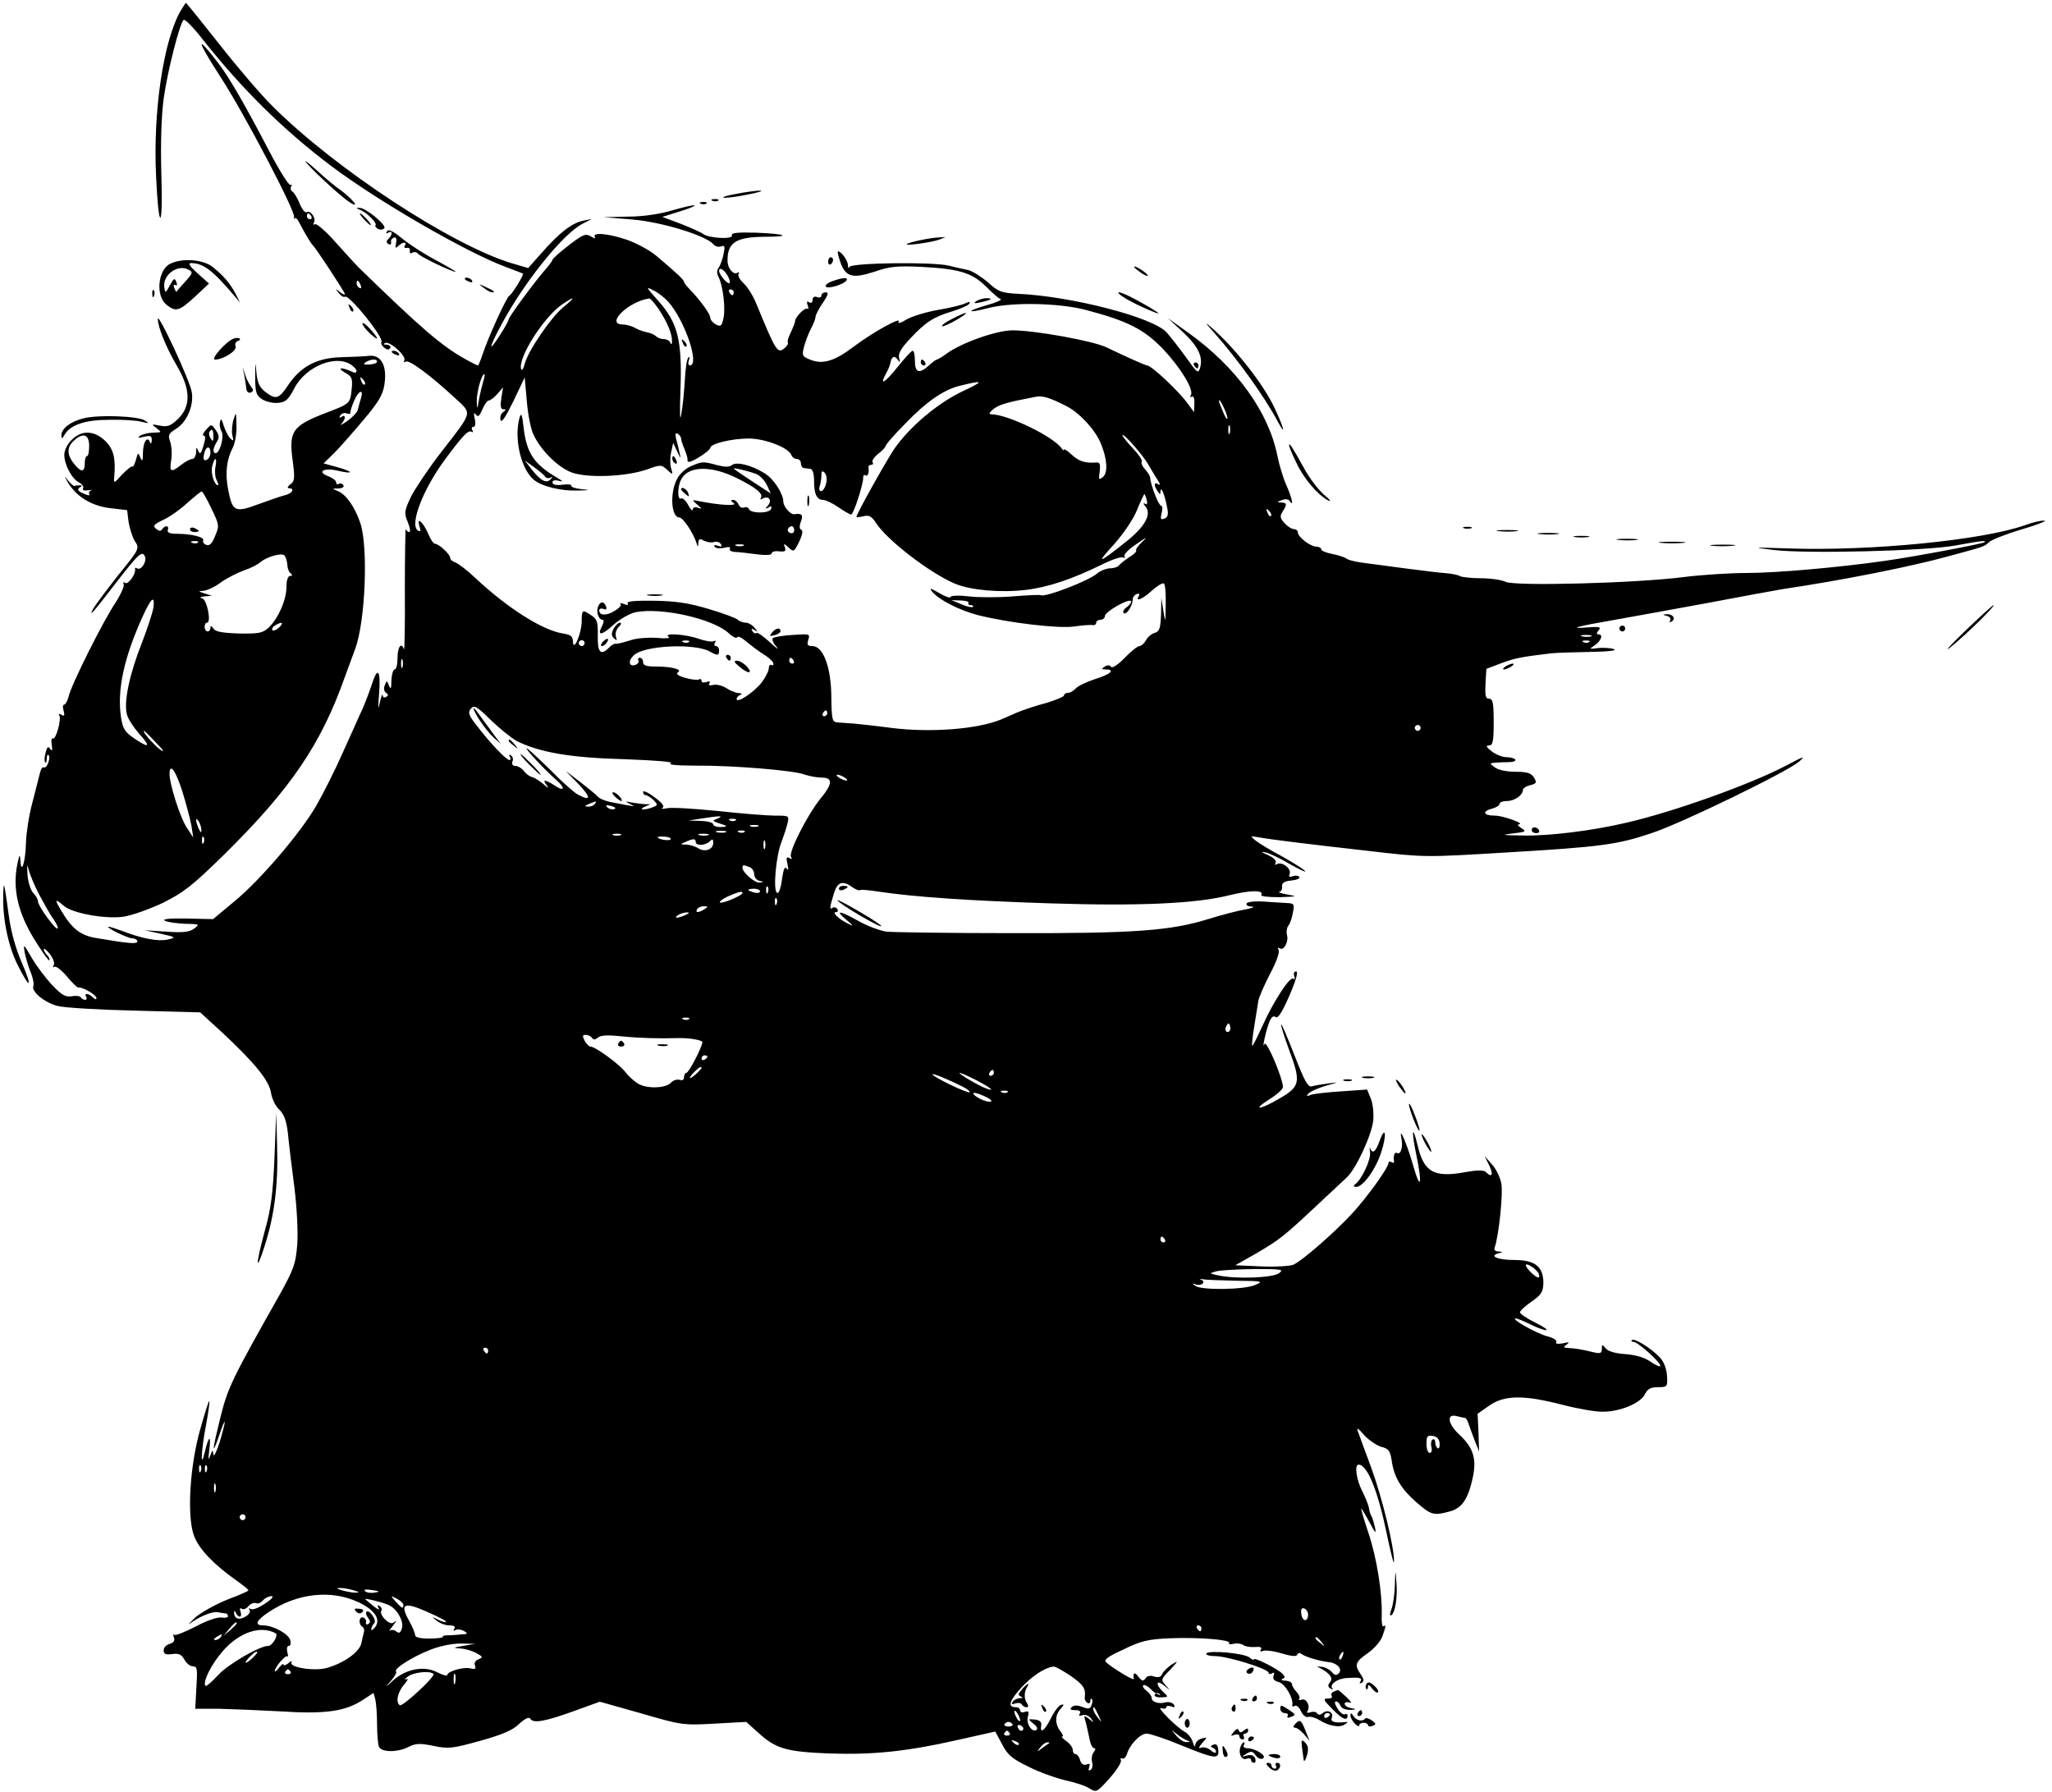<?xml version="1.0" standalone="no"?>
<!DOCTYPE svg PUBLIC "-//W3C//DTD SVG 20010904//EN"
 "http://www.w3.org/TR/2001/REC-SVG-20010904/DTD/svg10.dtd">
<svg version="1.0" xmlns="http://www.w3.org/2000/svg"
 width="702pt" height="613pt" viewBox="0 0 702 613"
 preserveAspectRatio="xMidYMid meet">

<g transform="translate(0,613) scale(0.1,-0.1)"
fill="#000000" stroke="none">
<path d="M618 6093 c-59 -102 -95 -345 -84 -567 9 -192 24 -186 18 8 -3 106 0
200 8 259 12 89 54 255 68 269 4 4 33 -25 64 -65 137 -173 277 -311 440 -434
162 -122 468 -299 603 -348 28 -10 52 -20 54 -21 4 -4 -38 -72 -47 -76 -9 -4
-74 -147 -91 -200 -7 -21 -14 -38 -16 -38 -3 0 -21 9 -42 21 -82 45 -153 107
-367 315 -6 6 -40 43 -75 82 -35 40 -68 69 -74 65 -6 -3 -7 -1 -3 6 9 14 -12
43 -25 35 -5 -3 -16 10 -24 30 -8 19 -19 38 -25 41 -6 4 -7 11 -4 17 4 6 3 8
-2 5 -5 -3 -38 49 -73 116 -85 163 -138 254 -175 302 -79 103 -74 79 12 -54
79 -122 253 -454 248 -473 -1 -7 -1 -9 2 -5 2 5 10 -2 16 -15 21 -40 41 -73
47 -78 10 -9 109 -160 109 -166 0 -4 -8 0 -17 7 -16 13 -17 12 -4 -3 7 -10 17
-16 21 -13 14 9 134 -140 125 -155 -3 -4 2 -13 9 -19 10 -8 16 -9 21 -1 3 5
-2 10 -12 11 -12 0 -13 2 -5 6 17 6 74 -46 65 -60 -3 -6 -1 -7 5 -4 11 8 87
-49 168 -124 60 -56 64 -43 -47 -186 -42 -54 -88 -123 -103 -152 -23 -49 -24
-56 -11 -87 8 -19 10 -34 5 -34 -4 0 -10 5 -12 10 -1 6 -3 -87 -3 -206 1 -119
-1 -212 -3 -205 -9 26 -22 8 -22 -29 0 -22 -4 -40 -10 -40 -5 0 -10 -17 -11
-37 0 -28 -2 -33 -8 -19 -7 19 -8 19 -15 1 -4 -10 -2 -21 5 -25 8 -6 8 -9 0
-14 -6 -4 -12 -1 -12 6 -1 7 -5 -5 -10 -27 -5 -27 -6 -17 -2 33 6 80 -5 94
-25 31 -7 -22 -21 -59 -31 -82 -11 -23 -41 -92 -69 -153 -27 -61 -68 -142 -90
-180 -55 -95 -194 -257 -281 -328 l-72 -60 -92 2 c-61 1 -85 -2 -72 -8 11 -5
43 -9 70 -10 47 -1 49 -1 30 -16 -16 -12 -37 -15 -95 -11 l-75 5 55 -12 c53
-12 54 -13 23 -20 -32 -7 -87 3 -156 30 -20 7 -41 14 -45 14 -14 -1 63 -39 81
-40 9 0 17 -5 17 -10 0 -10 -27 -8 -139 11 -57 9 -85 32 -124 98 -21 36 -19
38 12 12 29 -25 139 -45 202 -37 28 4 88 25 135 47 72 36 101 58 212 167 226
223 330 375 412 607 10 28 26 70 35 95 35 94 45 347 18 430 -19 56 -49 99 -77
110 -21 9 -21 9 2 9 13 1 20 5 17 11 -4 6 -11 8 -16 5 -5 -4 -9 -1 -9 5 0 6
-12 15 -27 21 -40 15 -16 30 32 19 56 -13 56 -4 -1 12 l-47 13 36 35 c19 19
64 70 100 113 52 61 67 87 72 121 10 63 -10 102 -50 99 -17 -2 -62 -4 -101 -5
-83 -3 -137 -33 -180 -98 -30 -45 -41 -48 -77 -20 -20 16 -27 32 -30 68 -3 38
-4 35 -4 -15 0 -55 3 -65 24 -79 13 -8 38 -14 55 -12 25 2 35 11 55 50 41 78
149 119 200 76 20 -16 15 -30 -6 -18 -11 5 -26 10 -33 10 -7 -1 -1 -7 13 -15
23 -13 26 -19 22 -57 -5 -49 -5 -49 -95 -83 -109 -43 -121 -61 -106 -166 7
-55 6 -66 -9 -76 -9 -7 -11 -13 -5 -13 21 0 13 -17 -10 -23 -13 -3 -54 -17
-92 -31 -83 -31 -91 -27 -106 52 -10 55 -5 100 17 142 7 14 13 48 12 75 -1 46
-1 48 -10 20 -5 -16 -7 -41 -4 -54 5 -20 4 -21 -8 -10 -7 8 -17 28 -22 44 -6
21 -9 25 -12 13 -3 -10 0 -25 5 -34 10 -17 -6 -74 -20 -74 -11 0 -10 17 4 39
9 14 8 23 -4 40 -15 21 -15 21 -33 1 -10 -11 -14 -20 -8 -20 7 0 6 -12 -1 -35
-8 -27 -12 -31 -18 -17 -5 14 -7 13 -7 -5 -1 -13 -7 -23 -13 -23 -7 0 -24 -9
-38 -20 -36 -28 -41 -25 -34 18 3 20 1 48 -4 62 -8 22 -5 27 20 43 37 22 62
80 54 126 -6 39 -116 275 -116 250 0 -28 28 -97 65 -160 47 -80 49 -137 5
-181 -26 -25 -36 -29 -63 -24 -29 6 -30 5 -12 -8 19 -15 19 -15 -10 -16 -16 0
-37 -5 -45 -10 -11 -8 -8 -9 13 -4 22 5 27 3 26 -12 0 -11 -3 -14 -6 -6 -9 22
-23 1 -24 -36 0 -29 -2 -33 -9 -17 -7 18 -8 18 -15 -8 -4 -15 -10 -26 -12 -23
-3 3 -18 -10 -35 -27 -29 -32 -29 -32 -27 -7 5 64 -2 92 -30 121 -38 37 -82
39 -116 4 -14 -13 -25 -36 -25 -50 0 -34 25 -82 50 -95 11 -6 18 -15 14 -21
-3 -6 4 -8 18 -6 12 2 17 2 10 0 -7 -3 -10 -9 -6 -14 3 -5 -6 -4 -21 3 -18 8
-22 14 -13 20 10 6 10 8 1 8 -7 0 -15 -1 -18 -2 -2 -2 -12 6 -21 17 -15 19
-15 19 -2 -5 29 -48 80 -80 143 -88 l60 -7 5 -41 c4 -23 13 -52 22 -66 16 -24
15 -26 -58 -116 -40 -51 -78 -102 -85 -114 -16 -31 -4 -18 73 82 81 105 95
119 104 96 7 -18 -14 -49 -27 -40 -5 3 -8 2 -7 -3 4 -15 -23 -54 -34 -47 -6 4
-8 3 -5 -4 4 -5 -9 -34 -28 -64 -42 -62 -151 -280 -160 -320 -4 -16 -11 -28
-15 -28 -5 0 -6 -10 -2 -22 4 -16 2 -19 -8 -13 -8 5 -11 4 -7 -2 8 -13 -12
-85 -22 -79 -5 3 -6 -7 -4 -22 3 -19 2 -23 -5 -14 -7 11 -11 7 -16 -13 -4 -15
-5 -30 -1 -33 3 -3 5 3 5 13 0 10 3 16 6 12 9 -8 -6 -48 -16 -42 -4 3 -10 -5
-13 -18 -3 -12 -15 -58 -26 -102 -12 -44 -21 -105 -22 -135 -1 -64 -16 -116
-19 -65 -2 26 -3 24 -11 -13 -16 -81 2 -162 56 -251 27 -44 51 -78 54 -76 2 3
-1 11 -7 17 -7 7 -12 16 -12 21 0 5 9 -2 21 -17 11 -14 17 -31 13 -37 -4 -7
-3 -9 3 -6 5 3 24 -12 42 -33 18 -22 36 -39 39 -38 13 3 62 -25 62 -36 0 -6
-5 -5 -12 2 -15 15 -32 16 -23 2 3 -5 2 -10 -4 -10 -5 0 -12 4 -15 9 -3 4 -17
6 -31 3 -20 -3 -34 4 -65 37 -22 23 -54 65 -71 94 -29 50 -30 50 -24 17 4 -19
13 -50 21 -68 7 -18 11 -38 8 -45 -7 -19 39 -57 83 -68 21 -6 139 -13 263 -16
l225 -6 70 -64 c115 -107 165 -168 172 -210 3 -21 16 -48 29 -59 16 -16 24
-38 29 -80 3 -33 13 -115 22 -184 9 -72 13 -155 10 -197 -5 -65 -12 -84 -57
-166 -165 -292 -180 -322 -205 -422 -29 -116 -32 -143 -5 -65 10 30 18 51 19
45 0 -5 -8 -37 -18 -70 -11 -33 -20 -51 -21 -40 -2 17 -3 17 -11 -5 -6 -18 -7
-12 -3 20 7 53 -2 50 -15 -6 -16 -68 -13 5 4 92 8 43 13 79 11 81 -2 2 -15
-40 -30 -93 -37 -128 -47 -302 -22 -368 17 -45 67 -97 143 -151 24 -17 43 -32
43 -35 0 -3 -33 -17 -73 -32 -39 -16 -88 -43 -108 -60 -19 -18 -28 -28 -20
-22 34 25 78 43 97 39 10 -2 22 -4 27 -4 4 -1 7 -5 7 -10 0 -4 -10 -6 -22 -4
-14 2 -50 -10 -89 -31 -37 -19 -70 -32 -73 -28 -4 3 -4 -1 -1 -9 4 -11 -1 -18
-14 -22 -12 -3 -21 -13 -21 -22 0 -13 7 -16 29 -13 23 3 32 -1 42 -19 7 -13
20 -23 29 -23 15 0 16 -9 12 -72 l-4 -73 78 0 c44 -1 140 -5 214 -9 153 -10
222 0 281 39 l37 24 6 -22 c3 -12 6 -50 6 -84 0 -34 3 -68 6 -77 8 -21 65 -21
103 -1 24 12 38 12 84 3 51 -11 65 -9 159 17 75 21 112 36 134 58 22 20 34 25
39 17 10 -16 53 -8 154 29 l83 30 142 -40 c137 -40 144 -41 250 -35 l109 6 40
-36 c61 -56 96 -66 243 -72 150 -5 263 6 444 47 l125 28 23 -43 c18 -36 34
-50 90 -77 37 -19 94 -39 127 -47 33 -7 70 -19 83 -28 22 -14 25 -13 67 34 24
27 42 55 40 62 -3 7 -1 10 4 7 5 -3 12 3 16 14 10 34 46 71 68 71 11 0 65 -18
118 -40 115 -47 130 -49 127 -16 -2 17 -7 22 -17 18 -10 -4 -11 -7 -3 -10 7
-2 12 -8 12 -14 0 -6 -8 -4 -17 4 -10 9 -25 13 -33 10 -11 -4 -10 0 3 16 18
20 18 20 -2 15 -12 -3 -21 -13 -22 -22 -1 -9 -4 -5 -8 9 -4 14 -16 29 -26 35
-28 14 -103 90 -82 82 9 -3 17 -2 17 3 0 5 7 6 17 3 11 -5 14 -3 9 6 -5 7 -17
10 -28 8 -24 -7 -48 1 -48 15 0 6 -8 17 -17 24 -10 7 -15 15 -12 19 4 3 15 -2
25 -12 9 -10 19 -17 22 -15 2 2 7 0 10 -4 4 -4 1 -4 -5 0 -7 4 -13 3 -13 -2 0
-6 11 -9 24 -8 24 1 24 1 5 19 -27 25 -24 44 4 21 22 -18 22 -18 5 1 -17 18
-17 21 15 53 29 32 30 33 5 18 -14 -10 -29 -24 -32 -32 -4 -11 -13 -13 -27 -9
-14 5 -25 2 -30 -6 -8 -11 -12 -10 -24 5 -13 18 -20 15 -16 -7 1 -8 -73 37
-95 57 -9 8 5 19 60 44 59 29 85 35 158 38 98 4 210 -5 203 -16 -3 -5 4 -6 15
-3 11 3 26 1 33 -4 6 -5 24 -8 40 -7 18 2 25 -1 21 -8 -5 -7 -2 -9 8 -5 9 3
38 -1 64 -9 33 -10 50 -11 52 -4 3 7 8 7 15 2 14 -10 60 -24 96 -28 28 -4 45
-25 30 -39 -7 -7 -14 -5 -22 5 -7 8 -21 16 -32 18 l-20 2 20 -11 c28 -17 36
-31 24 -45 -7 -8 -6 -15 3 -20 7 -4 10 -4 6 1 -11 12 16 33 48 35 46 3 56 1
48 -12 -4 -7 -3 -8 5 -4 8 5 7 13 -4 29 -22 32 -19 42 24 72 22 15 44 41 50
57 13 37 13 41 4 35 -5 -3 -7 15 -6 39 2 76 -17 196 -46 282 -15 45 -26 82
-24 82 1 0 14 -21 28 -47 20 -38 24 -42 19 -18 -4 17 -9 35 -13 40 -3 6 -7 18
-8 28 -2 10 -12 35 -23 57 -20 39 -27 90 -12 90 30 -1 65 -86 97 -240 13 -63
24 -105 24 -93 2 47 -40 218 -77 320 -22 59 -43 117 -47 128 -5 13 2 9 21 -13
16 -18 43 -36 59 -41 25 -6 31 -13 36 -47 8 -56 31 -96 85 -143 50 -44 59 -46
114 -31 42 11 63 43 79 118 13 63 1 101 -48 146 -38 36 -43 71 -8 62 12 -3 25
-6 28 -6 4 0 9 -8 12 -17 3 -10 13 -36 21 -58 l16 -40 -2 65 -3 64 40 28 c52
36 117 37 249 3 54 -14 117 -25 140 -24 58 0 128 29 143 59 9 19 20 25 45 25
32 0 33 1 31 39 -2 25 -11 49 -25 63 -29 31 -87 67 -95 59 -4 -3 -1 -6 5 -6
15 0 92 -69 92 -82 0 -5 -14 1 -32 13 -20 15 -50 24 -87 27 -35 2 -61 10 -68
20 -12 14 -13 14 -13 -2 0 -15 -5 -17 -27 -12 -40 10 -65 14 -88 15 -17 1 -18
3 -5 12 11 8 8 9 -13 4 -18 -3 -26 -2 -23 4 4 6 -10 15 -31 20 -39 11 -126 60
-108 61 6 0 28 -9 50 -20 22 -11 46 -20 54 -20 8 0 -8 12 -37 26 -29 14 -52
30 -52 35 0 5 18 22 40 37 33 23 39 33 40 63 0 56 -28 79 -100 79 -57 0 -88
14 -53 23 16 4 16 5 -1 6 -12 1 -16 6 -12 16 13 36 29 183 22 217 -4 21 -18
50 -32 65 l-25 28 16 -32 c15 -32 9 -43 -12 -22 -7 7 -29 7 -73 -1 -104 -19
-139 1 -160 91 -19 78 -22 51 -4 -35 20 -96 14 -121 -10 -38 -20 72 -51 146
-42 100 7 -31 -2 -60 -15 -52 -8 5 -13 -10 -10 -29 1 -5 -3 -6 -9 -2 -5 3 -10
2 -10 -3 0 -16 -73 -118 -127 -176 -59 -63 -167 -158 -198 -172 -11 -5 -60 -8
-109 -6 l-90 4 69 39 c84 49 98 61 205 161 47 44 95 89 107 100 31 28 85 143
91 195 2 24 -1 57 -8 74 l-13 32 -86 -6 c-47 -3 -95 -8 -106 -12 -15 -6 -17
-5 -9 4 6 7 33 19 60 27 46 13 47 13 9 8 -22 -3 -48 -7 -57 -10 -13 -4 -25 17
-59 105 -24 61 -44 109 -46 107 -2 -2 10 -41 27 -87 41 -110 38 -125 -30 -165
-69 -41 -101 -45 -37 -4 26 16 47 35 46 42 -1 31 -56 161 -63 147 -10 -23 4
43 16 74 7 18 14 24 22 18 8 -6 22 16 47 73 23 53 31 83 23 83 -7 0 -10 -7 -6
-16 3 -9 1 -13 -3 -9 -11 11 -67 -75 -106 -161 -18 -39 -33 -70 -35 -68 -2 1
1 32 7 67 6 36 12 75 14 87 2 12 20 53 40 92 21 39 34 75 29 82 -4 7 -3 9 4 5
14 -9 31 22 25 45 -3 11 -1 25 4 32 6 6 13 27 16 45 6 30 4 32 -21 33 -15 1
-50 3 -79 5 -29 2 -55 -1 -58 -6 -3 -6 4 -11 17 -11 13 -1 3 -5 -22 -10 -25
-4 -82 -19 -127 -33 -130 -40 -252 -49 -673 -48 -212 0 -404 3 -426 5 -23 3
-66 19 -96 36 -66 37 -84 39 -43 5 26 -22 27 -24 5 -13 -32 16 -55 39 -40 39
6 0 8 5 5 10 -4 6 -11 8 -16 5 -12 -8 -11 0 3 46 12 42 30 49 64 24 12 -8 23
-12 26 -10 2 3 31 0 64 -5 120 -18 306 -31 584 -40 309 -10 503 -1 617 28 69
17 118 18 108 1 -4 -5 22 -8 62 -8 60 2 63 3 28 9 -22 4 -35 8 -29 9 7 0 11 9
10 19 -1 12 8 18 32 20 18 2 30 7 27 12 -3 5 -13 6 -22 3 -12 -5 -15 -2 -11 8
7 18 -27 43 -44 33 -7 -4 -8 -3 -4 4 4 7 -6 18 -26 27 -24 10 -26 13 -8 9 14
-3 51 -21 83 -40 32 -18 55 -29 52 -24 -4 6 -39 28 -78 50 -40 21 -81 46 -92
55 -19 16 -19 16 10 11 44 -8 166 -23 379 -47 188 -22 192 -22 470 -5 324 19
380 27 496 66 103 34 463 209 505 245 24 21 15 18 -45 -14 -122 -64 -381 -157
-545 -195 -119 -28 -266 -46 -355 -44 -72 1 -77 2 -35 7 45 5 48 7 30 18 -11
7 -15 13 -10 13 27 1 -52 30 -81 30 -40 0 -45 15 -9 24 14 4 25 11 25 16 0 6
12 10 26 10 25 0 54 20 54 38 0 5 11 13 25 16 22 6 23 9 13 26 -10 16 -24 20
-63 20 -30 0 -59 6 -71 15 -19 14 -19 14 1 16 11 1 32 2 47 2 15 0 25 4 22 9
-3 4 -17 8 -31 8 -13 0 -36 9 -50 20 -19 15 -21 20 -9 20 13 0 16 13 16 80 0
66 -3 80 -16 80 -12 0 -14 10 -12 51 l3 51 50 19 c45 17 68 22 170 34 17 2 77
4 135 5 66 1 96 5 80 10 -14 4 -38 5 -55 3 -28 -4 -29 -3 -10 9 22 15 31 38
14 38 -8 0 -8 4 0 14 10 11 3 13 -36 10 -72 -6 -41 3 87 25 63 11 210 38 325
59 116 22 230 43 255 47 202 30 439 77 565 112 126 34 123 33 139 48 8 8 58
28 112 44 55 16 89 30 78 30 -12 1 -41 -6 -65 -15 -145 -52 -533 -90 -814 -80
-120 4 -124 4 -50 -5 110 -14 519 -4 625 15 92 17 106 18 99 11 -6 -5 -237
-49 -344 -64 -155 -22 -368 -41 -469 -41 -56 0 -153 -6 -216 -14 -164 -21
-581 -32 -610 -16 -12 6 -50 12 -84 12 -33 0 -65 4 -71 7 -5 4 -26 8 -45 10
-19 1 -84 9 -145 17 -60 8 -128 17 -150 20 -22 3 -44 9 -50 14 -5 4 -27 11
-47 15 -21 4 -38 11 -38 16 0 5 -8 9 -17 9 -21 1 -63 33 -63 49 0 6 -6 11 -13
11 -8 0 -22 9 -33 21 -15 16 -16 24 -6 39 16 26 15 30 -5 31 -15 0 -15 2 2 8
12 5 23 4 27 -3 15 -23 8 12 -12 56 -11 25 -24 69 -30 99 -30 150 -141 304
-305 421 l-70 50 52 -48 c53 -50 70 -86 58 -124 -6 -19 -11 -14 -47 37 -23 32
-53 70 -67 86 -47 52 -327 124 -509 132 -56 3 -67 7 -102 39 -22 19 -52 38
-67 42 -16 3 -45 10 -66 15 -54 14 -335 10 -341 -4 -2 -7 -5 -4 -5 6 -1 17
-23 47 -34 47 -3 0 1 -17 8 -37 18 -51 42 -57 118 -32 52 18 78 20 162 16 127
-7 170 -20 218 -67 21 -21 43 -41 50 -43 7 -2 -14 -12 -47 -21 -73 -21 -70
-29 4 -10 81 21 241 18 334 -6 144 -38 199 -66 264 -133 62 -66 107 -140 96
-159 -4 -6 -3 -8 3 -5 6 4 10 -6 9 -23 l-1 -30 -20 27 c-30 43 -126 133 -141
133 -5 0 -73 30 -139 62 -46 22 -245 58 -321 58 -55 0 -176 -43 -226 -80 -15
-11 -30 -20 -33 -20 -3 0 -15 -9 -27 -20 -33 -30 -48 -25 -48 15 0 19 -3 35
-8 35 -4 0 -27 -25 -51 -55 -44 -55 -64 -67 -40 -23 7 12 14 29 15 36 4 23 14
27 25 12 8 -12 9 -11 5 5 -4 15 6 33 37 66 53 57 81 75 145 94 28 9 54 20 58
26 4 8 1 8 -12 2 -11 -6 -53 -16 -94 -23 -41 -7 -90 -22 -109 -33 -19 -12 -31
-15 -27 -8 13 20 -84 -33 -151 -83 -68 -52 -109 -64 -152 -46 -27 11 -28 14
-20 45 5 19 16 47 24 62 8 15 15 33 15 39 0 6 11 28 25 48 18 27 21 36 10 36
-8 0 -15 -5 -15 -11 0 -6 -7 -9 -15 -5 -9 3 -15 0 -15 -10 0 -9 -5 -12 -12 -8
-8 5 -9 2 -5 -10 4 -9 3 -15 -1 -12 -9 5 -42 -29 -42 -43 0 -5 -7 -21 -14 -37
-8 -15 -13 -31 -11 -35 3 -4 -2 -12 -11 -20 -24 -20 -29 -13 -99 158 -10 23
-28 52 -41 64 -13 12 -21 26 -17 32 3 6 1 7 -4 4 -14 -9 -34 16 -34 40 -1 63
28 82 125 83 97 0 77 10 -28 14 -64 2 -86 -1 -82 -9 5 -15 -81 -10 -99 5 -6 5
-40 20 -75 34 l-64 24 57 18 c31 9 55 19 53 21 -2 3 -35 -5 -74 -16 -43 -13
-101 -22 -153 -22 l-84 -2 100 -8 c101 -9 251 -55 276 -85 6 -7 17 -10 26 -7
13 5 14 0 8 -28 -4 -19 -12 -39 -17 -46 -6 -7 -6 -18 0 -30 15 -28 25 -108 17
-142 -6 -27 -9 -29 -26 -21 -10 6 -19 16 -19 23 0 13 -35 61 -72 99 -10 10
-18 21 -18 24 0 7 -26 31 -96 90 -23 19 -68 43 -100 54 -65 22 -119 26 -109 9
4 -6 -2 -5 -13 2 -18 11 -27 8 -76 -30 -31 -24 -56 -46 -56 -50 0 -3 -14 -22
-31 -41 -36 -42 -119 -155 -119 -163 0 -4 -13 -28 -30 -54 -43 -67 -37 -41 10
45 78 143 207 302 272 336 l33 17 -30 -6 c-39 -8 -82 -42 -141 -109 l-47 -53
-58 17 c-206 63 -600 321 -815 535 -39 38 -121 134 -183 213 -62 78 -113 142
-115 142 -1 0 -9 -12 -18 -27z m447 -703 c3 -5 1 -10 -4 -10 -6 0 -11 5 -11
10 0 6 2 10 4 10 3 0 8 -4 11 -10z m1423 -201 c7 -12 11 -24 8 -27 -6 -6 -35
27 -36 41 0 14 15 7 28 -14z m-1254 -35 c3 -8 2 -12 -4 -9 -6 3 -10 10 -10 16
0 14 7 11 14 -7z m1052 -56 c57 -64 109 -218 74 -218 -5 0 -7 8 -3 18 3 9 2
14 -2 9 -5 -4 -10 -37 -12 -75 -2 -37 -7 -89 -12 -117 -5 -32 -6 -3 -3 83 6
167 -9 229 -77 304 -41 46 -43 49 -16 35 17 -8 39 -26 51 -39z m224 32 c0 -5
-2 -10 -4 -10 -3 0 -8 5 -11 10 -3 6 -1 10 4 10 6 0 11 -4 11 -10z m-582 -50
c-43 -35 -122 -151 -133 -195 -4 -16 -10 -24 -12 -18 -13 36 75 176 139 221
46 31 49 27 6 -8z m325 -7 c29 -43 47 -86 46 -111 0 -11 -3 -12 -6 -4 -2 6
-12 12 -22 12 -9 0 -21 4 -27 10 -5 5 -18 11 -29 13 -11 2 -30 8 -42 15 -12 7
-31 12 -42 12 -62 0 19 79 90 89 4 1 18 -16 32 -36z m-963 -180 c0 -5 -12 -9
-27 -10 -19 -1 -22 1 -12 8 17 11 39 12 39 2z m364 -65 c-4 -13 -11 -41 -15
-63 -6 -36 -7 -37 -8 -9 -1 30 16 94 26 94 2 0 1 -10 -3 -22z m-406 -13 c-3
-3 -9 2 -12 12 -6 14 -5 15 5 6 7 -7 10 -15 7 -18z m575 -167 c23 -54 83 -115
132 -134 55 -20 185 -15 258 10 47 17 50 17 69 -1 20 -18 21 -18 14 5 -4 12
-4 37 0 55 l7 32 14 -30 c12 -25 13 -26 8 -5 -3 14 -8 36 -12 49 -4 17 -2 22
6 17 6 -4 11 -11 11 -16 0 -5 5 -21 12 -37 6 -15 11 -31 10 -35 -1 -5 1 -8 5
-8 14 0 73 39 73 48 0 14 73 32 131 32 56 0 136 -31 146 -56 3 -8 11 -14 19
-14 8 0 14 -7 14 -15 0 -8 5 -16 10 -16 6 -1 16 -2 23 -3 7 -1 12 -17 12 -41
0 -45 9 -65 31 -65 8 0 32 -11 52 -25 20 -14 40 -25 44 -25 8 0 43 108 41 127
0 7 3 10 8 7 8 -5 13 9 10 29 0 4 4 7 10 7 5 0 8 4 4 9 -3 5 6 18 20 29 14 11
25 23 25 27 0 4 30 39 68 77 70 73 129 114 184 128 85 21 87 17 10 -19 -87
-42 -180 -121 -233 -197 -27 -40 -129 -222 -129 -232 0 -2 11 -1 24 2 19 5 28
0 43 -23 38 -59 185 -172 271 -208 53 -22 155 -31 240 -21 78 9 160 37 262 87
34 17 67 28 73 24 5 -3 7 -2 4 4 -4 6 15 25 41 42 34 24 40 26 20 8 -15 -14
-24 -27 -21 -30 2 -3 -8 -14 -24 -23 -15 -10 -31 -23 -35 -28 -3 -5 -17 -10
-31 -10 -14 -1 -34 -9 -44 -18 -29 -25 -177 -82 -192 -74 -3 2 -46 0 -96 -4
-49 -4 -117 -4 -150 0 -33 4 -62 3 -63 -2 -2 -5 -20 2 -40 14 -29 17 -34 18
-23 4 23 -28 92 -63 156 -80 103 -26 275 -47 330 -39 27 4 56 6 63 5 6 -2 12
2 12 8 0 5 7 10 15 10 8 0 15 6 15 13 0 14 80 60 89 51 3 -3 -3 -12 -13 -20
-11 -7 -16 -17 -12 -21 9 -9 31 25 31 46 0 8 6 16 14 19 8 3 11 0 7 -7 -14
-21 13 -11 45 19 18 16 36 27 41 24 4 -3 7 -35 6 -72 -1 -64 -1 -65 -8 -22
l-7 45 -1 -57 c-2 -47 -5 -58 -22 -63 -11 -3 -25 -15 -30 -26 -6 -10 -16 -19
-22 -19 -6 0 -29 -18 -51 -41 -22 -23 -43 -36 -46 -30 -4 6 -12 7 -21 1 -13
-8 -12 -10 3 -10 34 0 16 -17 -37 -33 -30 -10 -59 -24 -66 -32 -7 -8 -19 -15
-26 -15 -8 0 -14 -4 -14 -9 0 -4 -28 -16 -62 -26 -35 -9 -79 -24 -98 -32 -19
-8 -44 -19 -55 -24 -80 -33 -239 -46 -375 -29 -52 7 -111 13 -130 15 -19 1
-44 3 -55 4 -18 1 -20 9 -21 89 -1 101 -28 172 -65 172 -16 0 -19 4 -14 21 7
21 5 21 -54 17 -33 -2 -64 -7 -67 -11 -4 -4 1 -17 12 -29 10 -13 0 -6 -22 15
-22 20 -43 35 -46 32 -3 -4 -9 -1 -14 6 -5 8 -3 10 7 4 12 -8 12 -6 0 8 -7 9
-21 17 -30 17 -9 0 -22 5 -27 10 -6 6 -50 22 -100 37 -66 20 -113 27 -186 28
-63 1 -95 -2 -91 -8 4 -7 -1 -8 -13 -3 -10 4 -15 4 -11 0 4 -4 -5 -15 -21 -24
-27 -17 -52 -16 -52 2 0 6 7 8 14 5 10 -4 13 -1 9 9 -7 18 -19 18 -27 -1 -7
-18 2 -45 15 -45 6 0 5 -9 -1 -21 -19 -35 -2 -34 39 4 23 20 56 39 76 43 90
17 265 -23 318 -72 14 -13 27 -19 29 -14 2 6 17 -2 33 -16 17 -14 42 -33 57
-42 15 -9 30 -22 33 -29 2 -8 0 -11 -5 -8 -6 3 -10 -2 -10 -11 0 -9 -11 -31
-24 -48 -25 -33 -86 -74 -86 -57 0 5 6 12 13 14 7 3 5 6 -6 6 -10 1 -29 8 -42
17 -14 9 -34 14 -45 11 -13 -3 -18 -1 -13 6 4 6 0 8 -10 4 -10 -3 -17 -2 -17
4 0 6 -4 8 -8 5 -5 -3 -26 -1 -47 5 -25 7 -34 14 -26 19 17 10 -21 20 -76 20
-32 0 -43 4 -43 15 0 8 -5 15 -11 15 -5 0 -8 -4 -5 -9 3 -5 -1 -11 -9 -15 -24
-9 -28 14 -5 34 37 32 204 40 257 12 28 -16 33 -15 33 3 0 8 -5 15 -11 15 -5
0 -7 5 -3 12 4 6 3 8 -3 5 -6 -4 -30 0 -53 8 -45 16 -125 21 -102 6 7 -4 -11
-6 -41 -3 -32 2 -71 -1 -93 -9 -22 -7 -43 -12 -47 -11 -4 1 -15 -4 -23 -13
-29 -29 -40 -18 -39 40 1 47 -2 57 -22 70 -31 21 -33 20 -33 -22 -1 -42 -29
-106 -30 -67 0 17 -8 23 -34 27 -71 11 -191 88 -300 190 -27 26 -58 49 -68 53
-10 3 -18 10 -18 16 0 12 -39 48 -52 48 -5 0 -15 15 -23 34 -17 40 -41 61 -30
26 5 -16 4 -20 -5 -15 -30 19 16 140 93 244 60 81 79 101 90 94 6 -3 7 -1 3 5
-4 7 -2 12 4 12 6 0 8 11 4 28 -4 18 -3 23 4 14 7 -10 12 -6 22 17 7 17 17 31
22 31 5 0 19 10 30 23 l19 22 -6 -37 c-4 -28 -2 -38 7 -38 10 0 10 -2 0 -9 -8
-5 -12 -17 -10 -27 3 -13 17 8 44 63 l39 82 7 -78 c3 -43 13 -94 21 -113z
m-588 120 c-4 -13 -9 -31 -11 -40 -3 -10 -20 -27 -37 -39 -18 -12 -26 -16 -19
-9 15 17 16 34 0 24 -7 -5 -8 -3 -4 5 5 7 14 10 22 7 8 -3 13 -2 13 2 -1 4 4
22 12 40 15 36 34 44 24 10z m2413 -27 c45 -23 99 -81 118 -128 22 -53 25
-100 7 -115 -14 -11 -15 -9 -11 19 3 25 1 32 -11 31 -39 -3 -60 4 -85 27 -14
13 -26 21 -26 17 0 -4 -4 -2 -8 4 -27 40 -183 116 -241 117 -9 0 -7 6 8 18 19
15 46 23 146 42 23 4 48 -4 103 -32z m551 -41 c0 -8 -6 0 -14 19 -8 18 -15 36
-15 40 1 13 29 -45 29 -59z m8 -52 c-3 -7 -5 -2 -5 12 0 14 2 19 5 13 2 -7 2
-19 0 -25z m-3477 -10 c0 -18 -2 -20 -9 -8 -6 8 -7 18 -5 22 9 14 14 9 14 -14z
m3199 -98 c8 -14 21 -36 30 -50 10 -14 11 -21 4 -17 -15 10 -17 -2 -3 -23 9
-13 10 -13 10 0 2 19 15 -14 23 -57 5 -23 2 -33 -10 -37 -12 -5 -14 -1 -9 19
4 14 3 25 -2 25 -8 0 -36 72 -37 95 0 6 -8 19 -17 29 -10 10 -15 23 -12 27 3
5 -11 25 -30 45 -20 21 -36 41 -36 45 0 12 72 -70 89 -101z m-3624 65 c0 -19
-3 -35 -7 -35 -5 0 -8 -11 -8 -25 0 -29 -11 -32 -32 -7 -28 31 -31 59 -9 81
33 33 56 27 56 -14z m415 -24 c0 -10 -6 -21 -13 -24 -10 -4 -13 2 -9 19 5 28
22 32 22 5z m17 -48 c-3 -15 -1 -36 4 -45 5 -10 7 -18 5 -18 -13 0 -26 42 -20
65 8 34 18 32 11 -2z m2089 -57 c-3 -14 -11 -26 -17 -26 -6 0 -8 7 -5 16 3 9
6 25 6 37 0 16 3 18 11 10 7 -7 9 -23 5 -37z m-2103 -85 c27 -56 28 -59 13
-94 -10 -26 -19 -35 -30 -31 -9 3 -13 10 -11 15 7 11 -39 23 -88 23 -26 0 -36
4 -33 13 6 16 -10 17 -19 3 -5 -8 -11 -7 -21 1 -12 10 -8 15 23 30 21 9 58 35
83 58 25 22 47 40 50 40 3 0 18 -26 33 -58z m3200 29 c3 -13 1 -18 -6 -13 -7
4 -6 -1 2 -10 22 -27 -3 -71 -73 -125 -91 -72 -97 -72 -34 -3 31 35 66 86 78
117 12 30 24 54 25 54 1 0 5 -9 8 -20z m425 -55 c-3 -3 -9 2 -12 12 -6 14 -5
15 5 6 7 -7 10 -15 7 -18z m-3671 -91 c-3 -3 -12 -4 -19 -1 -8 3 -5 6 6 6 11
1 17 -2 13 -5z m306 -75 c0 -13 6 -27 12 -31 6 -5 6 -8 -2 -8 -8 0 -13 -14
-13 -37 0 -46 -29 -110 -61 -140 -21 -19 -34 -21 -102 -20 -57 2 -80 6 -87 17
-7 10 -10 11 -10 3 0 -7 -4 -13 -10 -13 -5 0 -10 7 -10 15 0 8 3 15 8 15 16 0
0 79 -16 83 -11 3 -8 5 8 7 l25 2 -25 8 c-22 7 -23 8 -4 9 12 1 39 13 60 29
21 15 57 33 79 41 22 7 47 20 56 28 21 18 72 33 82 23 4 -4 9 -18 10 -31z
m-458 -146 c-2 -16 -20 -71 -40 -123 -42 -106 -62 -201 -51 -243 3 -15 23 -45
42 -67 42 -46 35 -51 -18 -15 -31 21 -38 33 -44 71 -14 94 10 204 74 345 29
64 42 75 37 32z m2788 15 c-2 -5 1 -8 8 -8 7 0 10 -2 7 -6 -3 -3 -21 1 -39 9
l-34 14 32 -1 c17 -1 29 -4 26 -8z m-2358 -84 c-9 -9 -19 -13 -23 -10 -3 4 0
11 8 16 24 15 33 11 15 -6z m4488 -31 c-7 -2 -21 -2 -30 0 -10 3 -4 5 12 5 17
0 24 -2 18 -5z m-3443 -23 c0 -5 -4 -10 -10 -10 -5 0 -10 5 -10 10 0 6 5 10
10 10 6 0 10 -4 10 -10z m357 4 c-3 -3 -12 -4 -19 -1 -8 3 -5 6 6 6 11 1 17
-2 13 -5z m3080 0 c-3 -3 -12 -4 -19 -1 -8 3 -5 6 6 6 11 1 17 -2 13 -5z
m-4060 -86 c-3 -7 -5 -2 -5 12 0 14 2 19 5 13 2 -7 2 -19 0 -25z m1338 22 c3
-5 1 -10 -4 -10 -6 0 -11 5 -11 10 0 6 2 10 4 10 3 0 8 -4 11 -10z m-947 -275
c79 -39 183 -57 367 -62 109 -4 172 -9 160 -14 -12 -5 21 -8 85 -8 124 1 337
-16 374 -31 15 -5 41 -10 57 -10 39 0 38 -21 -5 -73 -45 -56 -109 -183 -100
-198 5 -8 3 -9 -6 -4 -10 6 -11 1 -6 -21 4 -19 3 -24 -3 -15 -6 9 -11 -2 -16
-38 -4 -31 -11 -49 -17 -45 -14 9 -3 130 16 175 7 19 16 46 20 62 6 27 6 27
-43 27 -26 0 -115 7 -197 16 -81 8 -159 13 -174 9 -14 -3 -20 -2 -13 2 7 5 -2
17 -28 36 -21 16 -39 24 -39 18 0 -6 4 -11 9 -11 5 0 17 -8 27 -17 15 -16 15
-17 -2 -24 -27 -11 -54 -10 -29 1 l20 9 -20 0 c-11 1 -31 4 -45 6 -22 5 -23 4
-5 -5 21 -11 25 -11 -69 7 -17 4 -35 11 -41 18 -5 6 -32 28 -60 50 l-50 38 45
-46 c43 -46 42 -59 -3 -35 -12 6 -55 44 -95 85 -41 40 -76 73 -80 73 -7 0 60
-72 101 -108 33 -29 28 -42 -7 -18 -33 21 -42 20 -25 -1 8 -11 3 -9 -11 4 -14
12 -32 23 -40 25 -8 2 -21 11 -28 21 -7 9 -20 17 -29 17 -9 0 -13 6 -10 15 4
8 1 17 -5 21 -7 4 -8 3 -4 -4 4 -7 3 -12 -1 -12 -11 0 -68 60 -112 118 -28 35
-31 45 -20 58 11 13 20 8 68 -39 31 -30 71 -62 89 -72z m1062 95 c0 -5 -5 -10
-11 -10 -5 0 -7 5 -4 10 3 6 8 10 11 10 2 0 4 -4 4 -10z m2030 -50 c0 -5 -4
-10 -10 -10 -5 0 -10 5 -10 10 0 6 5 10 10 10 6 0 10 -4 10 -10z m-4325 -52
c24 -24 30 -33 14 -23 -23 17 -65 65 -56 65 1 0 21 -19 42 -42z m89 -166 c13
-42 27 -95 31 -117 l6 -40 -22 34 c-22 32 -59 148 -59 183 0 41 21 13 44 -60z
m2266 48 c8 -5 11 -10 5 -10 -5 0 -17 5 -25 10 -8 5 -10 10 -5 10 6 0 17 -5
25 -10z m-855 -90 c-3 -5 -14 -10 -23 -9 -14 0 -13 2 3 9 27 11 27 11 20 0z
m66 -18 c-7 -2 -18 1 -23 6 -8 8 -4 9 13 5 13 -4 18 -8 10 -11z m354 -32 c-21
-8 -21 -8 25 -23 8 -3 3 -6 -12 -6 -16 -1 -28 4 -28 9 0 6 -19 11 -42 12 l-43
1 45 7 c63 10 78 10 55 0z m-1766 -40 c0 -10 -3 -8 -9 5 -12 27 -12 43 0 25 5
-8 9 -22 9 -30z m1828 34 c-3 -3 -12 -4 -19 -1 -8 3 -5 6 6 6 11 1 17 -2 13
-5z m76 -21 c-7 -2 -19 -2 -25 0 -7 3 -2 5 12 5 14 0 19 -2 13 -5z m-110 -20
c-7 -2 -21 -2 -30 0 -10 3 -4 5 12 5 17 0 24 -2 18 -5z m64 1 c-3 -3 -12 -4
-19 -1 -8 3 -5 6 6 6 11 1 17 -2 13 -5z m-424 -11 c-7 -2 -19 -2 -25 0 -7 3
-2 5 12 5 14 0 19 -2 13 -5z m300 0 c-7 -2 -21 -2 -30 0 -10 3 -4 5 12 5 17 0
24 -2 18 -5z m-1726 -25 c-3 -8 -6 -5 -6 6 -1 11 2 17 5 13 3 -3 4 -12 1 -19z
m1597 11 c-4 -7 -44 0 -44 7 0 2 11 3 24 2 14 -1 23 -5 20 -9z m86 -9 c0 -14
33 -13 48 2 9 9 12 8 12 -5 0 -23 -28 -33 -51 -19 -10 7 -29 12 -41 13 -22 0
-22 1 -3 9 27 12 35 12 35 0z m237 -22 c-3 -7 -5 -2 -5 12 0 14 2 19 5 13 2
-7 2 -19 0 -25z m-2483 -158 c16 -30 37 -68 48 -83 11 -16 18 -30 15 -33 -6
-7 -67 77 -67 92 0 7 -7 20 -16 29 -9 9 -18 37 -20 63 -2 35 -1 39 4 17 4 -16
20 -55 36 -85z m2430 94 c9 -3 16 -14 16 -24 0 -10 8 -21 18 -23 16 -4 16 -5
0 -6 -17 -1 -58 35 -58 51 0 10 3 10 24 2z m63 -86 c-3 -8 -6 -5 -6 6 -1 11 2
17 5 13 3 -3 4 -12 1 -19z m-27 3 c0 -5 -9 -7 -20 -4 -11 3 -20 7 -20 9 0 2 9
4 20 4 11 0 20 -4 20 -9z m-60 -6 c0 -8 -71 -38 -77 -32 -3 3 10 13 28 21 37
16 49 19 49 11z m117 -37 c-3 -8 -6 -5 -6 6 -1 11 2 17 5 13 3 -3 4 -12 1 -19z
m-247 -18 c-20 -13 -33 -13 -25 0 3 6 14 10 23 10 15 0 15 -2 2 -10z m-65 -20
c-27 -12 -43 -12 -25 0 8 5 22 9 30 9 10 0 8 -3 -5 -9z m12 -356 c-3 -3 -12
-4 -19 -1 -8 3 -5 6 6 6 11 1 17 -2 13 -5z m1849 -41 c-10 -10 -19 5 -10 18 6
11 8 11 12 0 2 -7 1 -15 -2 -18z m-2181 -23 c5 -8 11 -7 21 1 9 8 35 9 81 4
59 -6 126 -8 191 -6 41 1 87 -7 85 -15 -5 -24 -47 -104 -55 -104 -4 0 -8 -7
-8 -15 0 -9 -6 -12 -15 -9 -8 3 -22 -1 -30 -10 -19 -19 -81 -21 -112 -3 -12 7
-31 24 -43 39 -21 28 -104 88 -120 88 -5 0 -14 9 -20 20 -8 16 -8 20 4 20 8 0
18 -5 21 -10z m395 -64 c0 -3 -4 -8 -10 -11 -5 -3 -10 -1 -10 4 0 6 5 11 10
11 6 0 10 -2 10 -4z m-20 -39 c0 -2 -9 -12 -20 -22 -24 -21 -27 -14 -4 9 15
15 24 20 24 13z m1000 -17 c0 -5 -5 -10 -11 -10 -5 0 -7 5 -4 10 3 6 8 10 11
10 2 0 4 -4 4 -10z m-107 -47 c16 -8 27 -17 24 -19 -5 -6 -127 53 -127 61 0 5
60 -20 103 -42z m47 22 c48 -25 68 -41 33 -28 -27 10 -99 53 -90 53 4 0 30
-11 57 -25z m50 -73 c-14 -5 -60 18 -60 28 0 4 16 0 36 -9 19 -8 30 -17 24
-19z m57 32 c-3 -3 -12 -4 -19 -1 -8 3 -5 6 6 6 11 1 17 -2 13 -5z m538 -504
c3 -5 1 -10 -4 -10 -6 0 -11 5 -11 10 0 6 2 10 4 10 3 0 8 -4 11 -10z m1279
-117 c3 -7 2 -13 -1 -13 -10 0 -43 32 -43 42 0 11 38 -14 44 -29z m-888 2
c-21 -16 -145 -21 -207 -8 -33 7 -33 7 -9 14 14 4 72 7 130 8 94 0 103 -1 86
-14z m-146 -26 c89 -1 93 -2 65 -14 -36 -17 -183 -19 -205 -4 -13 9 -12 10 2
5 20 -6 35 10 16 17 -7 2 -4 3 7 1 11 -2 63 -4 115 -5z m-2560 -239 c0 -5 -2
-10 -4 -10 -3 0 -8 5 -11 10 -3 6 -1 10 4 10 6 0 11 -4 11 -10z m3255 -317 c1
-12 -2 -20 -7 -17 -4 3 -8 12 -8 20 0 8 -4 13 -9 10 -5 -3 -7 -15 -4 -26 3
-11 0 -20 -6 -20 -6 0 -11 14 -11 31 0 26 3 30 22 27 14 -2 22 -11 23 -25z
m-4238 -95 c-3 -8 -6 -5 -6 6 -1 11 2 17 5 13 3 -3 4 -12 1 -19z m20 0 c-3 -8
-6 -5 -6 6 -1 11 2 17 5 13 3 -3 4 -12 1 -19z m30 -70 c-3 -7 -5 -2 -5 12 0
14 2 19 5 13 2 -7 2 -19 0 -25z m103 -88 c0 -5 -4 -10 -10 -10 -5 0 -10 5 -10
10 0 6 5 10 10 10 6 0 10 -4 10 -10z m370 -250 c20 -6 21 -8 5 -8 -11 0 -31 4
-45 8 -20 6 -21 8 -5 8 11 0 31 -4 45 -8z m71 -8 c-13 -2 -27 0 -32 5 -6 6 3
7 23 4 28 -4 29 -6 9 -9z m-54 -33 c55 -26 76 -58 57 -84 -8 -10 -14 -14 -14
-9 0 6 4 14 9 20 6 5 4 16 -5 28 -7 11 -17 17 -20 13 -4 -4 -1 -13 5 -21 8
-10 9 -16 1 -21 -6 -4 -9 -1 -8 6 2 6 -3 14 -9 16 -15 5 -18 -23 -3 -32 5 -3
7 -11 5 -18 -2 -7 -6 -24 -9 -39 -7 -29 -58 -66 -116 -83 -42 -13 -133 1 -123
19 4 6 -1 5 -10 -3 -9 -7 -17 -10 -17 -5 0 5 -7 0 -15 -10 -8 -11 -15 -16 -15
-12 0 13 37 56 43 50 3 -3 3 3 0 15 -3 12 -1 21 5 21 6 0 8 9 5 19 -5 22 -59
51 -92 51 -32 0 -25 17 19 46 98 65 214 77 307 33z m-320 -4 c-20 -14 -42 -23
-49 -19 -7 4 -8 3 -4 -4 8 -13 -30 -36 -44 -27 -6 3 -10 12 -9 18 0 9 2 9 6 0
2 -7 9 -13 14 -13 4 0 5 7 2 17 -4 10 -2 14 4 10 6 -4 16 0 23 9 7 8 19 13 26
10 7 -3 18 2 24 10 7 8 20 14 29 14 9 0 0 -11 -22 -25z m473 -5 c0 -15 -5 -12
-26 11 -19 22 -19 22 4 10 12 -6 22 -16 22 -21z m-47 -2 c27 -14 49 -55 42
-78 -5 -16 -10 -18 -19 -11 -7 6 -17 7 -22 3 -5 -4 0 4 11 18 11 14 13 20 6
13 -10 -9 -18 -7 -33 7 -11 10 -17 23 -14 29 4 5 1 13 -5 17 -8 5 -9 3 -4 -7
5 -8 -2 -5 -16 6 -13 11 -26 21 -29 24 -10 7 65 -11 83 -21z m193 -56 c-3 -2
-15 1 -28 8 -22 11 -22 10 -4 -4 11 -9 30 -16 44 -16 15 0 21 -4 16 -12 -4 -7
-3 -8 4 -4 7 4 20 2 29 -3 15 -9 14 -11 -12 -12 -16 -2 -38 -3 -47 -3 -9 0
-15 -2 -13 -5 2 -3 -19 -6 -46 -6 -32 0 -49 4 -49 12 0 7 -9 28 -20 48 -33 59
-19 67 60 32 39 -17 68 -32 66 -35z m2949 25 c0 -26 -20 -25 -23 2 -3 16 1 22
10 19 7 -3 13 -12 13 -21z m-3665 -30 c0 -2 -10 -12 -22 -23 l-23 -19 19 23
c18 21 26 27 26 19z m3300 -17 c0 -5 -2 -10 -4 -10 -3 0 -8 5 -11 10 -3 6 -1
10 4 10 6 0 11 -4 11 -10z m-3167 -17 c10 -6 -11 -43 -25 -43 -30 0 -138 -63
-172 -100 -21 -23 -40 -39 -43 -37 -11 12 20 75 60 120 56 64 129 88 180 60z
m-188 -13 c-3 -5 -12 -10 -18 -10 -7 0 -6 4 3 10 19 12 23 12 15 0z m3766 -17
c13 -16 12 -17 -3 -4 -10 7 -18 15 -18 17 0 8 8 3 21 -13z m-2936 -13 c-36 -6
-37 -7 -10 -9 17 -1 41 -8 55 -16 22 -12 23 -14 7 -21 -11 -4 -16 -13 -12 -21
4 -12 0 -14 -16 -10 -22 6 -79 -10 -79 -23 0 -4 -16 0 -35 10 -45 23 -106 11
-150 -28 -29 -27 -30 -27 -7 -1 12 14 20 28 17 31 -9 9 51 48 113 73 34 14 77
23 107 23 l50 -1 -40 -7z m-705 -23 c0 -2 -9 -12 -20 -22 -24 -21 -27 -14 -4
9 15 15 24 20 24 13z m3713 -12 c-3 -9 -8 -14 -10 -11 -3 3 -2 9 2 15 9 16 15
13 8 -4z m-931 -67 c44 -31 53 -43 49 -75 -1 -6 3 -14 9 -18 5 -3 10 -1 10 6
0 7 2 10 5 7 3 -3 3 -12 -1 -21 -4 -13 -11 -14 -31 -6 -18 7 -30 6 -37 -1 -7
-7 -3 -10 13 -10 14 0 20 -4 15 -12 -5 -7 -2 -9 9 -5 9 3 21 -1 29 -11 12 -16
11 -16 -6 -2 -18 14 -19 13 -12 -10 4 -14 9 -40 13 -57 3 -18 10 -33 16 -33 6
0 5 -5 -1 -13 -6 -7 -9 -22 -6 -34 3 -11 1 -24 -5 -27 -7 -5 -8 -1 -5 9 4 11
2 14 -9 9 -10 -3 -18 2 -22 15 -3 12 -11 21 -16 21 -5 0 -9 6 -9 14 0 8 -10
22 -22 30 -12 9 -19 16 -14 16 5 0 2 7 -5 16 -20 25 -21 55 -2 77 14 15 14 19
3 15 -8 -2 -24 -23 -35 -46 -21 -42 -38 -55 -33 -24 2 12 -5 18 -22 20 -24 2
-24 2 -6 -13 11 -8 17 -18 13 -21 -14 -14 -37 18 -31 42 5 19 3 23 -10 18 -9
-3 -16 -1 -16 5 0 6 -6 11 -14 11 -29 0 -25 19 15 64 37 41 84 73 114 75 5 1
31 -14 57 -31z m-2668 14 c3 -5 -1 -9 -9 -9 -8 0 -12 4 -9 9 3 4 7 8 9 8 2 0
6 -4 9 -8z m489 -8 c8 -8 -106 -113 -115 -107 -16 9 -7 47 15 71 12 14 15 22
7 18 -8 -4 -6 0 4 8 19 16 77 22 89 10z m74 -31 c-3 -10 -5 -4 -5 12 0 17 2
24 5 18 2 -7 2 -21 0 -30z m2202 -113 c11 -24 11 -24 -3 -6 -9 11 -16 24 -16
30 0 12 5 7 19 -24z m-269 -15 c0 -5 -5 -3 -10 5 -5 8 -10 20 -10 25 0 6 5 3
10 -5 5 -8 10 -19 10 -25z m-26 -13 c2 -4 -4 -8 -14 -8 -10 0 -16 4 -14 8 3 4
9 8 14 8 5 0 11 -4 14 -8z m37 -15 c-1 -12 -15 -9 -19 4 -3 6 1 10 8 8 6 -3
11 -8 11 -12z m-47 -15 c3 -5 -1 -9 -9 -9 -8 0 -12 4 -9 9 3 4 7 8 9 8 2 0 6
-4 9 -8z m606 -25 c13 -5 13 -6 -1 -6 -9 -1 -24 9 -35 22 -19 22 -19 22 1 6
11 -9 27 -19 35 -22z m-575 -15 c-3 -3 -11 0 -18 7 -9 10 -8 11 6 5 10 -3 15
-9 12 -12z m104 5 c-2 -1 -13 -9 -24 -17 -19 -14 -19 -14 -6 3 7 9 18 17 24
17 6 0 8 -1 6 -3z"/>
<path d="M2336 4957 c3 -10 9 -15 12 -12 3 3 0 11 -7 18 -10 9 -11 8 -5 -6z"/>
<path d="M1777 4700 c-19 -70 5 -174 49 -211 27 -23 94 -39 150 -37 44 1 45 2
11 5 -20 2 -35 8 -33 12 3 4 -11 5 -30 3 -22 -3 -34 0 -34 8 0 7 9 9 23 5 16
-4 13 -1 -9 12 -78 46 -103 84 -113 173 -5 44 -8 50 -14 30z m88 -201 c4 -5
12 -6 18 -3 9 5 9 4 1 -5 -14 -16 -34 -6 -64 32 l-25 32 32 -23 c18 -13 35
-27 38 -33z"/>
<path d="M2300 4561 c0 -6 4 -13 10 -16 6 -3 7 1 4 9 -7 18 -14 21 -14 7z"/>
<path d="M2363 4535 c-17 -7 -39 -27 -47 -44 -25 -47 -20 -131 8 -131 12 0 46
-50 58 -85 5 -17 6 -18 7 -2 1 14 5 16 20 7 11 -5 26 -7 34 -4 8 3 18 0 23 -7
5 -9 2 -10 -10 -6 -10 4 -15 3 -11 -3 3 -6 18 -7 32 -4 15 4 24 3 20 -3 -3 -5
4 -10 16 -11 12 0 46 -4 75 -8 32 -4 52 -3 52 3 0 6 12 9 26 7 20 -2 24 1 19
14 -5 14 -4 14 13 -1 17 -16 19 -15 36 20 11 23 14 39 7 41 -6 2 -7 12 -1 28
9 23 3 29 -23 25 -12 -2 -37 26 -37 42 0 28 -33 79 -64 98 -45 28 -97 41 -112
28 -9 -7 -24 -7 -51 0 -47 13 -51 13 -90 -4z m159 -41 c64 -32 90 -53 81 -67
-3 -6 -1 -7 5 -3 20 12 35 -4 20 -22 -11 -13 -11 -14 1 -8 9 6 12 5 9 -5 -6
-16 -71 -16 -76 0 -2 5 -9 8 -16 5 -8 -3 -16 2 -19 10 -4 9 -12 16 -19 16 -9
0 -9 -3 2 -11 15 -11 -48 -7 -115 6 -29 6 -29 6 -10 -11 17 -14 17 -16 3 -11
-11 4 -18 1 -18 -6 -1 -7 -8 1 -16 16 -8 15 -19 25 -24 22 -13 -8 -13 42 1 66
24 46 103 47 191 3z m64 15 c12 -4 29 -21 37 -37 l14 -30 -60 39 c-33 22 -63
42 -66 45 -7 6 42 -5 75 -17z m131 -193 c0 -8 -6 -12 -14 -9 -7 3 -10 9 -7 14
8 14 21 11 21 -5z m-174 -53 c-7 -2 -19 -2 -25 0 -7 3 -2 5 12 5 14 0 19 -2
13 -5z"/>
<path d="M2330 4456 c0 -2 7 -9 15 -16 13 -11 14 -10 9 4 -5 14 -24 23 -24 12z"/>
<path d="M2762 4415 c0 -16 2 -22 5 -12 2 9 2 23 0 30 -3 6 -5 -1 -5 -18z"/>
<path d="M2218 4093 c12 -2 32 -2 45 0 12 2 2 4 -23 4 -25 0 -35 -2 -22 -4z"/>
<path d="M2099 3979 c-8 -16 -8 -24 2 -33 9 -8 11 -7 6 6 -3 10 1 24 9 33 9 8
11 15 5 15 -6 0 -15 -9 -22 -21z"/>
<path d="M2641 3966 c-10 -12 -8 -13 8 -9 12 3 21 9 21 14 0 14 -16 11 -29 -5z"/>
<path d="M2062 3934 c-7 -8 -8 -14 -3 -14 10 0 25 19 20 25 -2 1 -10 -3 -17
-11z"/>
<path d="M2485 3880 c3 -5 8 -10 11 -10 2 0 4 5 4 10 0 6 -5 10 -11 10 -5 0
-7 -4 -4 -10z"/>
<path d="M2529 3850 c30 -26 49 -26 26 0 -10 11 -25 20 -34 20 -12 -1 -10 -5
8 -20z"/>
<path d="M650 4320 c0 -6 7 -10 15 -10 8 0 15 2 15 4 0 2 -7 6 -15 10 -8 3
-15 1 -15 -4z"/>
<path d="M1620 3707 c0 -14 47 -82 71 -102 l23 -20 -23 30 c-12 17 -33 45 -47
64 -13 19 -24 32 -24 28z"/>
<path d="M1740 3596 c0 -2 8 -10 18 -17 15 -13 16 -12 3 4 -13 16 -21 21 -21
13z"/>
<path d="M1810 3515 c19 -19 36 -35 39 -35 3 0 -10 16 -29 35 -19 19 -36 35
-39 35 -3 0 10 -16 29 -35z"/>
<path d="M2104 3405 c8 -8 18 -15 22 -15 3 0 1 7 -6 15 -7 8 -17 15 -22 15 -5
0 -3 -7 6 -15z"/>
<path d="M2115 2560 c-3 -5 1 -10 10 -10 9 0 13 5 10 10 -3 6 -8 10 -10 10 -2
0 -7 -4 -10 -10z"/>
<path d="M2253 2553 c9 -2 23 -2 30 0 6 3 -1 5 -18 5 -16 0 -22 -2 -12 -5z"/>
<path d="M1219 617 c7 -7 14 -8 21 -1 6 6 2 10 -12 11 -16 2 -18 -1 -9 -10z"/>
<path d="M3496 351 c-13 -15 -14 -20 -4 -24 9 -4 7 -6 -4 -6 -9 -1 -20 -6 -24
-13 -5 -8 -2 -9 9 -5 9 3 19 2 22 -3 4 -6 11 -10 17 -10 6 0 7 5 2 13 -11 15
-11 38 -1 55 12 18 2 15 -17 -7z"/>
<path d="M3566 287 c3 -10 9 -15 12 -12 3 3 0 11 -7 18 -10 9 -11 8 -5 -6z"/>
<path d="M1086 5534 c67 -64 115 -104 127 -104 9 0 -22 31 -51 52 -12 8 -39
30 -60 49 -68 62 -78 64 -16 3z"/>
<path d="M2520 5467 c-30 -5 -50 -11 -45 -13 6 -2 42 2 80 10 39 7 59 14 45
14 -14 0 -50 -5 -80 -11z"/>
<path d="M2438 5443 c7 -3 16 -2 19 1 4 3 -2 6 -13 5 -11 0 -14 -3 -6 -6z"/>
<path d="M2398 5433 c7 -3 16 -2 19 1 4 3 -2 6 -13 5 -11 0 -14 -3 -6 -6z"/>
<path d="M1230 5413 c23 -8 60 -45 55 -53 -3 -5 2 -10 10 -14 8 -3 17 -1 20 4
7 11 -65 70 -85 69 -13 0 -13 -1 0 -6z"/>
<path d="M1245 5380 c10 -11 20 -20 23 -20 3 0 -3 9 -13 20 -10 11 -20 20 -23
20 -3 0 3 -9 13 -20z"/>
<path d="M1324 5339 c-4 -8 -3 -9 4 -5 15 9 16 -6 1 -21 -8 -8 -8 -13 0 -18 6
-3 10 -1 9 6 -2 6 2 13 9 16 8 3 11 -3 8 -18 -4 -17 -2 -20 7 -11 15 15 32 16
23 2 -4 -6 -1 -9 7 -8 7 2 12 -3 10 -10 -1 -8 2 -11 9 -6 6 3 14 2 18 -3 6
-10 117 -63 130 -63 3 0 -27 18 -66 39 -40 21 -93 55 -117 75 -30 25 -47 33
-52 25z"/>
<path d="M3151 5309 c-24 -5 -46 -11 -49 -14 -7 -7 88 6 113 16 l20 8 -20 -1
c-11 0 -40 -4 -64 -9z"/>
<path d="M2833 5235 c0 -8 4 -12 9 -9 4 3 8 9 8 15 0 5 -4 9 -8 9 -5 0 -9 -7
-9 -15z"/>
<path d="M581 5227 c-41 -21 -49 -109 -12 -139 33 -26 43 -23 98 27 l48 45
-39 35 c-25 22 -34 35 -23 35 42 0 74 -24 147 -110 l21 -25 -15 30 c-19 36
-42 63 -80 93 -33 25 -105 30 -145 9z m53 -60 c-16 -18 -30 -33 -30 -35 -1 -2
-4 4 -8 13 -3 9 -2 13 4 10 6 -4 7 1 3 11 -5 14 -9 12 -22 -12 -15 -28 -16
-28 -19 -6 -6 41 45 79 82 60 17 -9 16 -12 -10 -41z"/>
<path d="M3880 5217 c0 -3 12 -12 26 -22 15 -9 23 -12 20 -6 -7 11 -46 35 -46
28z"/>
<path d="M1590 5176 c0 -2 7 -7 16 -10 8 -3 12 -2 9 4 -6 10 -25 14 -25 6z"/>
<path d="M2847 5168 c-15 -5 -25 -14 -22 -18 6 -10 62 7 71 21 7 11 -13 10
-49 -3z"/>
<path d="M1654 5146 c11 -9 24 -16 30 -16 12 0 7 5 -24 19 -24 11 -24 11 -6
-3z"/>
<path d="M521 5124 c0 -11 3 -14 6 -6 3 7 2 16 -1 19 -3 4 -6 -2 -5 -13z"/>
<path d="M3826 5128 c3 -7 37 -28 77 -46 85 -39 79 -30 -15 22 -37 20 -65 31
-62 24z"/>
<path d="M3340 5100 c-11 -8 -7 -9 15 -4 37 8 45 14 19 14 -10 0 -26 -5 -34
-10z"/>
<path d="M1196 5077 c3 -10 9 -15 12 -12 3 3 0 11 -7 18 -10 9 -11 8 -5 -6z"/>
<path d="M3257 5039 c-22 -11 -37 -22 -34 -25 2 -2 24 7 48 21 52 30 41 33
-14 4z"/>
<path d="M1240 5023 c0 -5 11 -20 25 -33 14 -13 25 -21 25 -17 0 3 -11 18 -25
33 -14 15 -25 23 -25 17z"/>
<path d="M4151 4995 c84 -95 176 -223 222 -310 27 -50 19 -18 -12 48 -37 81
-138 209 -217 277 -23 20 -22 17 7 -15z"/>
<path d="M800 4972 c-25 -8 -82 -72 -64 -72 28 0 76 31 70 45 -3 8 0 16 7 18
17 6 5 15 -13 9z"/>
<path d="M1340 4926 c0 -2 7 -7 16 -10 8 -3 12 -2 9 4 -6 10 -25 14 -25 6z"/>
<path d="M3150 4890 c0 -5 5 -10 11 -10 5 0 7 5 4 10 -3 6 -8 10 -11 10 -2 0
-4 -4 -4 -10z"/>
<path d="M4085 4880 c3 -5 8 -10 11 -10 2 0 4 5 4 10 0 6 -5 10 -11 10 -5 0
-7 -4 -4 -10z"/>
<path d="M836 4845 c3 -16 6 -37 7 -46 1 -9 7 -14 14 -12 10 4 11 9 3 19 -6 7
-16 25 -21 41 l-9 28 6 -30z"/>
<path d="M286 4699 c-45 -11 -76 -35 -76 -58 1 -14 2 -13 11 2 20 34 70 51
154 51 44 1 94 -2 110 -7 26 -6 27 -6 10 5 -25 15 -159 20 -209 7z"/>
<path d="M4410 4607 c0 -5 11 -32 25 -60 25 -54 73 -110 109 -129 12 -5 5 4
-15 20 -19 17 -50 57 -67 89 -38 69 -52 91 -52 80z"/>
<path d="M5008 4323 c6 -2 18 -2 25 0 6 3 1 5 -13 5 -14 0 -19 -2 -12 -5z"/>
<path d="M5128 4313 c18 -2 45 -2 60 0 15 2 0 4 -33 4 -33 0 -45 -2 -27 -4z"/>
<path d="M5268 4303 c18 -2 45 -2 60 0 15 2 0 4 -33 4 -33 0 -45 -2 -27 -4z"/>
<path d="M5388 4293 c12 -2 32 -2 45 0 12 2 2 4 -23 4 -25 0 -35 -2 -22 -4z"/>
<path d="M5538 4283 c18 -2 45 -2 60 0 15 2 0 4 -33 4 -33 0 -45 -2 -27 -4z"/>
<path d="M5683 4273 c20 -2 54 -2 75 0 20 2 3 4 -38 4 -41 0 -58 -2 -37 -4z"/>
<path d="M5857 4263 c18 -2 50 -2 70 0 21 2 7 4 -32 4 -38 0 -55 -2 -38 -4z"/>
<path d="M6720 3969 c-52 -50 -72 -73 -45 -51 49 39 154 142 145 142 -3 0 -48
-41 -100 -91z"/>
<path d="M5703 4023 c9 -2 14 -9 11 -15 -4 -7 -2 -8 5 -4 15 10 4 26 -17 25
-15 -1 -15 -2 1 -6z"/>
<path d="M5540 3980 c0 -5 5 -10 10 -10 6 0 10 5 10 10 0 6 -4 10 -10 10 -5 0
-10 -4 -10 -10z"/>
<path d="M5150 3850 c-8 -5 -10 -10 -5 -10 6 0 17 5 25 10 8 5 11 10 5 10 -5
0 -17 -5 -25 -10z"/>
<path d="M5240 3290 c0 -5 7 -10 16 -10 8 0 12 5 9 10 -3 6 -10 10 -16 10 -5
0 -9 -4 -9 -10z"/>
<path d="M11 3065 c-2 -81 18 -173 49 -235 43 -86 53 -82 15 6 -21 48 -38 108
-45 163 -16 118 -18 123 -19 66z"/>
<path d="M2870 3090 c0 -5 7 -7 15 -4 8 4 15 8 15 10 0 2 -7 4 -15 4 -8 0 -15
-4 -15 -10z"/>
<path d="M2865 3050 c8 -13 145 -94 150 -88 2 2 -32 25 -76 50 -44 26 -77 43
-74 38z"/>
<path d="M4663 2443 c9 -2 25 -2 35 0 9 3 1 5 -18 5 -19 0 -27 -2 -17 -5z"/>
<path d="M4598 2433 c6 -2 18 -2 25 0 6 3 1 5 -13 5 -14 0 -19 -2 -12 -5z"/>
<path d="M4785 2416 c10 -14 19 -26 22 -26 7 0 -17 39 -28 46 -6 3 -3 -5 6
-20z"/>
<path d="M4820 2353 c0 -16 31 -95 36 -90 2 2 -5 25 -16 53 -10 27 -19 43 -20
37z"/>
<path d="M939 2170 c-5 -121 -12 -176 -33 -250 -32 -118 -32 -151 0 -50 33
104 46 206 42 340 l-3 115 -6 -155z"/>
<path d="M4720 2228 c-14 -39 -25 -47 -33 -25 -2 6 -2 0 0 -14 4 -25 -29 -95
-52 -111 -6 -5 -4 -8 5 -8 23 0 67 61 85 118 20 60 15 95 -5 40z"/>
<path d="M4875 2220 c9 -16 18 -30 21 -30 2 0 -2 14 -11 30 -9 17 -18 30 -21
30 -2 0 2 -13 11 -30z"/>
<path d="M4772 708 c-1 -31 -6 -68 -12 -83 -6 -16 -6 -24 0 -20 13 8 22 63 17
115 -3 42 -4 42 -5 -12z"/>
<path d="M4127 474 c-3 -5 11 -9 31 -9 44 -1 182 -44 182 -57 0 -5 5 -6 12 -2
7 5 9 2 5 -8 -4 -11 2 -18 18 -22 21 -5 51 -56 46 -79 -1 -5 3 -6 9 -2 5 3 15
-5 21 -19 6 -13 17 -22 24 -19 8 2 24 -2 37 -10 33 -21 71 -28 88 -16 13 9 13
10 0 8 -34 -3 -49 1 -44 15 7 19 -14 30 -31 16 -8 -7 -15 -7 -19 -1 -4 6 -14
7 -23 4 -10 -4 -14 -2 -10 4 11 17 -4 45 -20 39 -8 -3 -12 -2 -8 3 3 5 -2 16
-10 24 -8 9 -15 20 -15 26 0 6 -10 11 -22 12 -13 0 -17 3 -11 6 10 4 10 7 0
18 -17 17 -97 57 -97 49 0 -4 -7 -1 -15 6 -18 15 -140 26 -148 14z m423 -208
c0 -3 -4 -8 -10 -11 -5 -3 -10 -1 -10 4 0 6 5 11 10 11 6 0 10 -2 10 -4z"/>
<path d="M4271 421 c-8 -6 -9 -11 -3 -15 6 -3 14 -1 17 5 9 14 2 20 -14 10z"/>
<path d="M4675 370 c-4 -6 -4 -14 -1 -17 3 -4 6 0 6 7 0 9 5 7 14 -6 8 -10 17
-16 20 -13 3 3 -2 14 -13 23 -13 12 -21 14 -26 6z"/>
<path d="M4562 343 c-6 -2 -10 -9 -6 -14 3 -5 -2 -9 -10 -9 -22 0 -20 -4 15
-39 31 -32 49 -39 49 -20 0 5 -4 8 -9 5 -5 -3 -16 5 -25 19 -9 14 -12 25 -6
25 6 0 13 -7 16 -15 4 -9 17 -14 33 -14 23 2 24 2 4 6 -13 2 -23 9 -23 15 0 5
8 7 17 4 9 -4 5 4 -11 19 -15 14 -28 25 -29 24 -1 0 -8 -3 -15 -6z"/>
<path d="M4285 320 c-3 -5 -1 -10 4 -10 6 0 11 5 11 10 0 6 -2 10 -4 10 -3 0
-8 -4 -11 -10z"/>
<path d="M4248 313 c7 -3 16 -2 19 1 4 3 -2 6 -13 5 -11 0 -14 -3 -6 -6z"/>
<path d="M4338 303 c7 -3 16 -2 19 1 4 3 -2 6 -13 5 -11 0 -14 -3 -6 -6z"/>
<path d="M4215 291 c-3 -5 -2 -12 3 -15 5 -3 9 1 9 9 0 17 -3 19 -12 6z"/>
<path d="M4380 285 c0 -8 7 -15 16 -15 8 0 12 -4 9 -10 -3 -6 1 -7 9 -4 21 8
20 9 -9 28 -22 14 -25 15 -25 1z"/>
<path d="M4036 263 c-6 -14 -5 -15 5 -6 7 7 10 15 7 18 -3 3 -9 -2 -12 -12z"/>
<path d="M4645 270 c-3 -5 -1 -10 4 -10 6 0 11 5 11 10 0 6 -2 10 -4 10 -3 0
-8 -4 -11 -10z"/>
<path d="M4620 262 c0 -7 7 -20 15 -28 8 -9 15 -11 15 -6 0 5 7 9 15 9 8 0 15
-4 15 -8 0 -5 7 -6 15 -3 14 6 13 8 -2 19 -10 7 -20 10 -23 6 -8 -11 -30 -7
-40 9 -7 11 -10 12 -10 2z"/>
<path d="M4053 235 c0 -8 4 -15 9 -15 4 0 8 7 8 15 0 8 -4 15 -8 15 -5 0 -9
-7 -9 -15z"/>
<path d="M4432 234 c-9 -9 -9 -14 -1 -14 6 0 19 -10 30 -22 l19 -23 -12 30
c-16 42 -21 45 -36 29z"/>
<path d="M4221 206 c-12 -14 -12 -16 3 -10 9 3 16 1 16 -5 0 -6 5 -11 11 -11
5 0 7 5 4 10 -3 6 -1 10 4 10 6 0 11 5 11 11 0 8 -4 8 -14 0 -11 -9 -15 -9
-18 0 -2 7 -8 6 -17 -5z"/>
<path d="M4270 179 c0 -5 5 -7 10 -4 6 3 10 8 10 11 0 2 -4 4 -10 4 -5 0 -10
-5 -10 -11z"/>
<path d="M4454 154 c2 -16 5 -36 6 -44 1 -8 6 -2 11 15 6 22 5 33 -6 44 -12
12 -14 10 -11 -15z"/>
<path d="M4244 155 c-9 -23 4 -48 21 -41 8 3 15 1 15 -4 0 -6 4 -10 10 -10 5
0 7 7 4 15 -4 10 -14 14 -28 10 -20 -6 -20 -5 -2 6 16 10 22 9 32 -6 7 -10 18
-14 25 -10 14 9 -25 34 -54 35 -10 0 -15 5 -12 10 3 6 4 10 0 10 -3 0 -8 -7
-11 -15z"/>
<path d="M4183 142 c0 -12 5 -22 9 -22 11 0 10 12 -2 30 -7 12 -9 10 -7 -8z"/>
<path d="M4340 126 c0 -2 9 -6 20 -9 11 -3 20 -1 20 4 0 5 -9 9 -20 9 -11 0
-20 -2 -20 -4z"/>
<path d="M4342 84 c9 -9 21 -13 27 -10 14 9 14 26 0 26 -5 0 -7 -4 -4 -10 3
-5 1 -10 -4 -10 -6 0 -11 5 -11 10 0 6 -5 10 -12 10 -8 0 -7 -6 4 -16z"/>
</g>
</svg>
